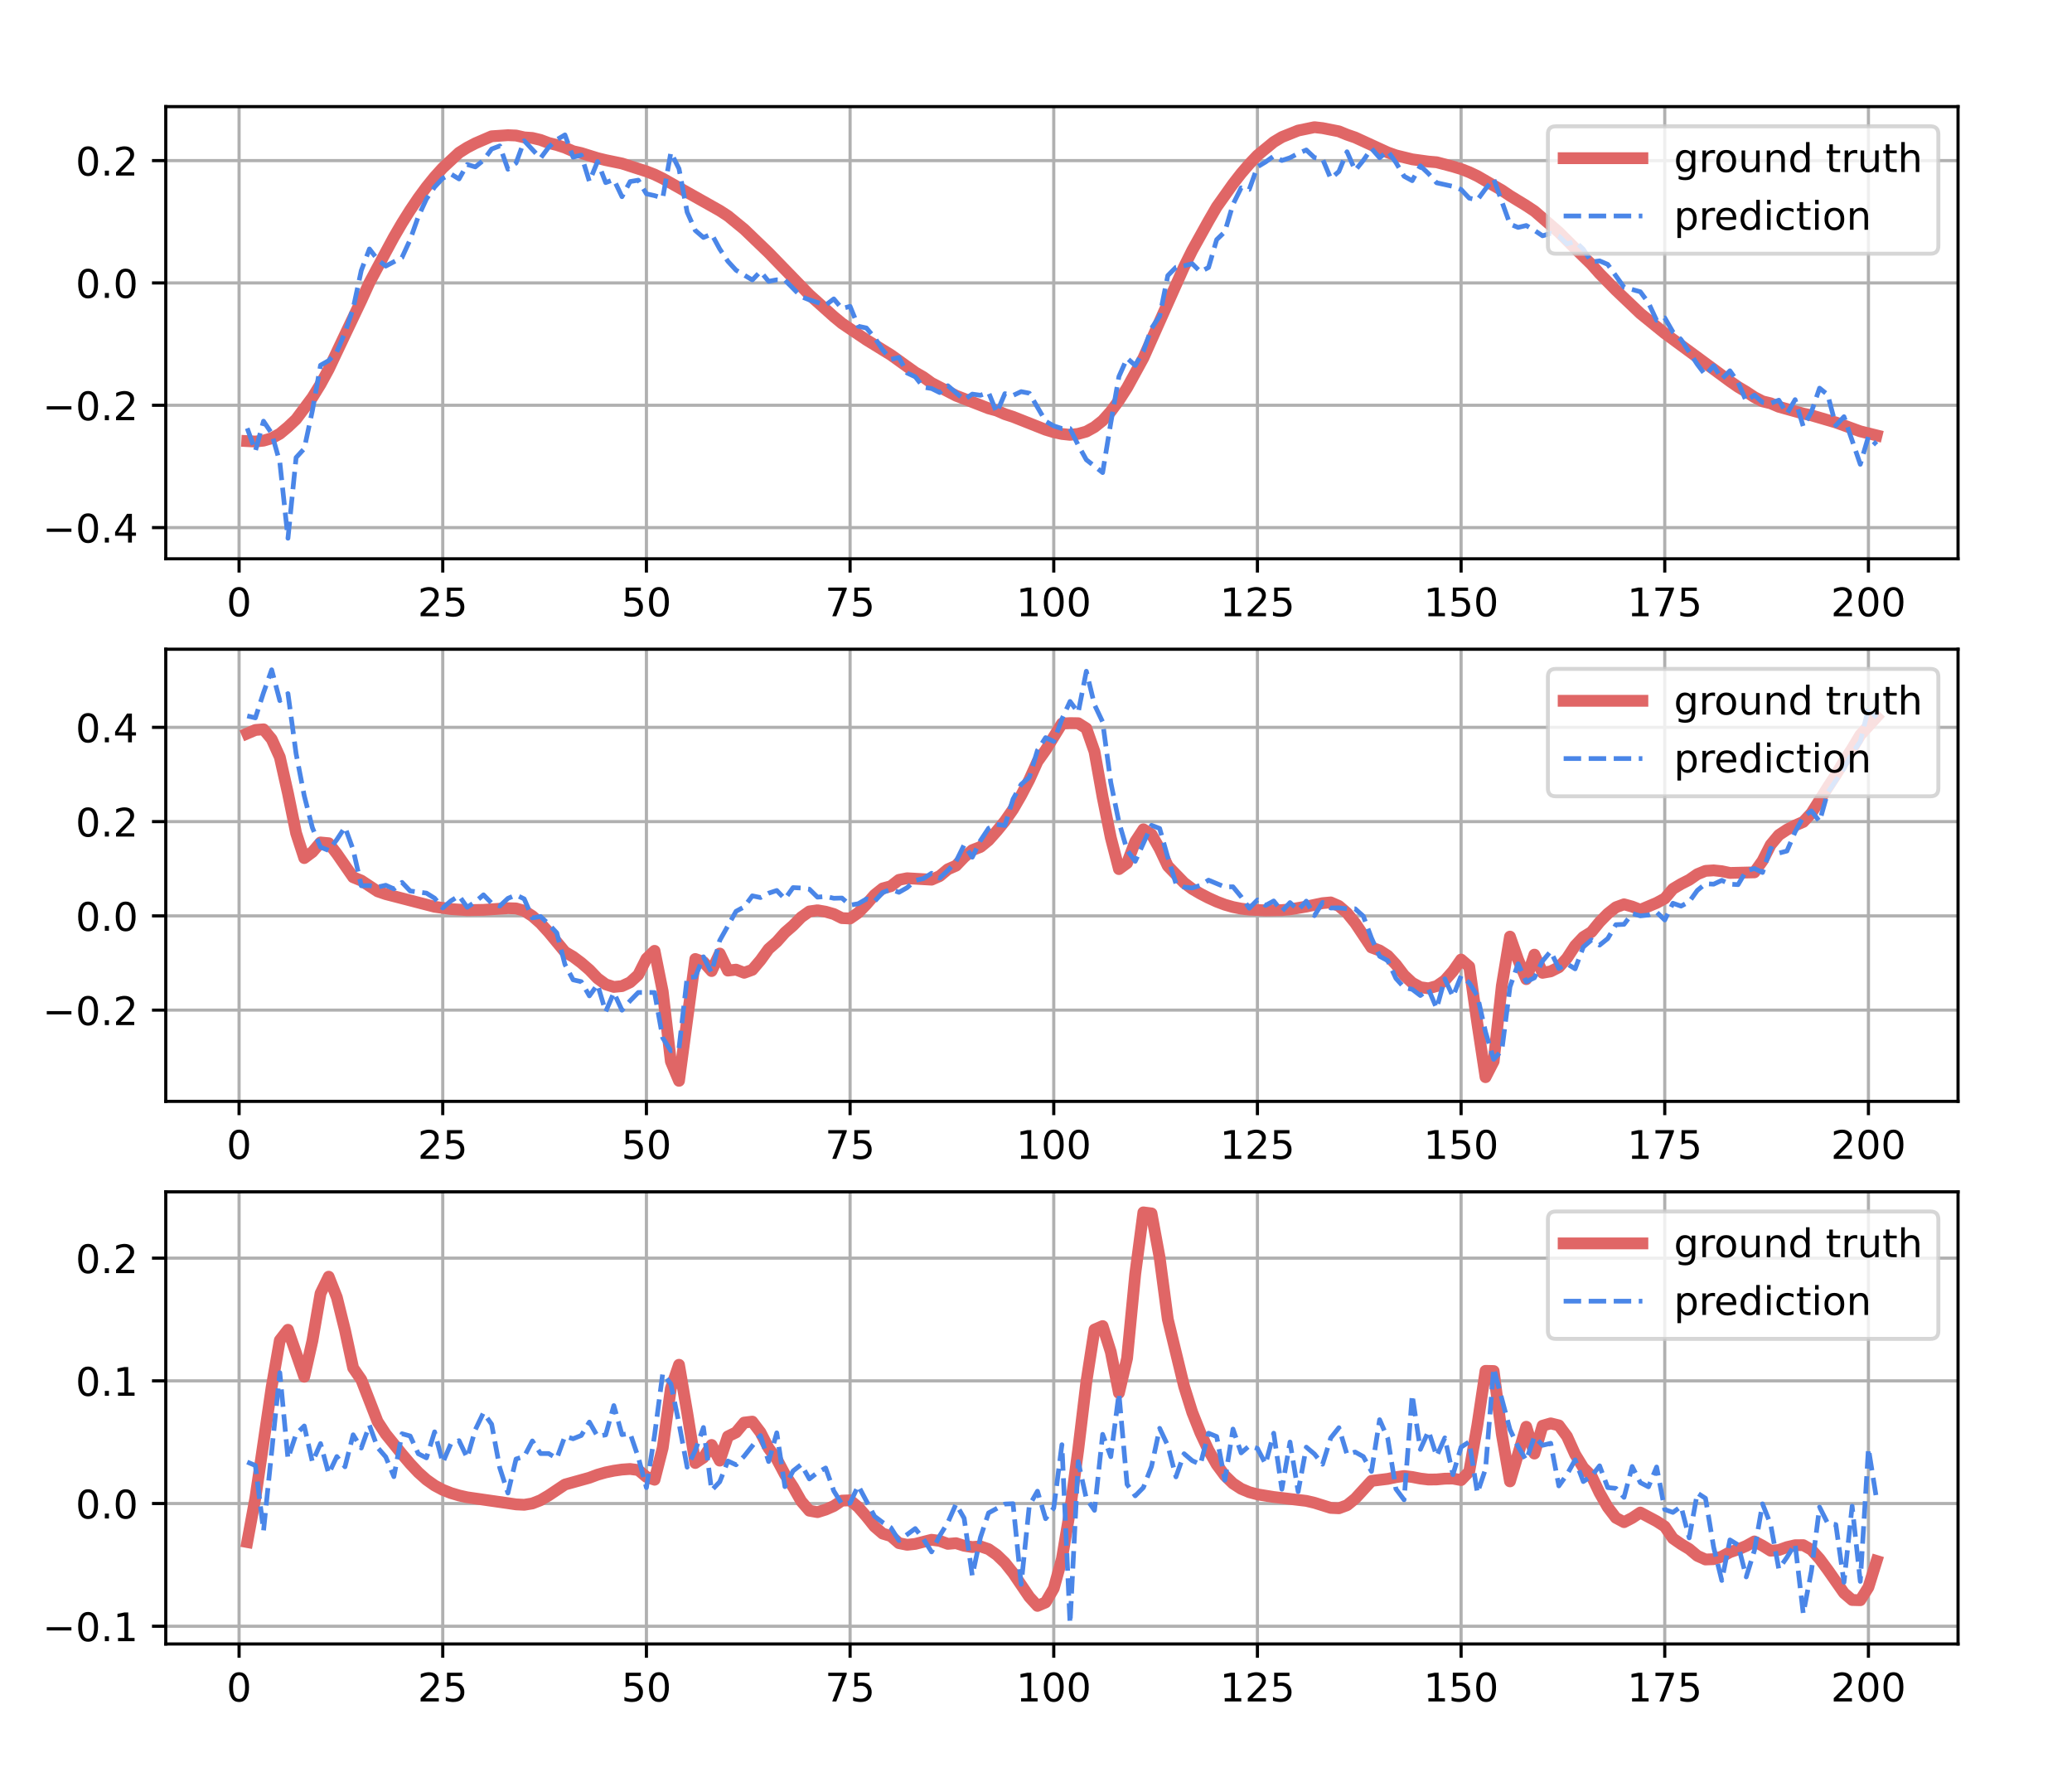 <?xml version="1.0" encoding="utf-8" standalone="no"?>
<!DOCTYPE svg PUBLIC "-//W3C//DTD SVG 1.1//EN"
  "http://www.w3.org/Graphics/SVG/1.1/DTD/svg11.dtd">
<!-- Created with matplotlib (https://matplotlib.org/) -->
<svg height="451.44pt" version="1.1" viewBox="0 0 526.32 451.44" width="526.32pt" xmlns="http://www.w3.org/2000/svg" xmlns:xlink="http://www.w3.org/1999/xlink">
 <defs>
  <style type="text/css">*{stroke-linecap:butt;stroke-linejoin:round;}</style>
 </defs>
 <g id="figure_1">
  <g id="patch_1">
   <path d="M 0 451.44 
L 526.32 451.44 
L 526.32 0 
L 0 0 
z
" style="fill:#ffffff;"/>
  </g>
  <g id="axes_1">
   <g id="patch_2">
    <path d="M 42.106 141.938 
L 497.372 141.938 
L 497.372 27.086 
L 42.106 27.086 
z
" style="fill:#ffffff;"/>
   </g>
   <g id="matplotlib.axis_1">
    <g id="xtick_1">
     <g id="line2d_1">
      <path clip-path="url(#pf52a304f5f)" d="M 60.73 141.938 
L 60.73 27.086 
" style="fill:none;stroke:#b0b0b0;stroke-linecap:square;stroke-width:0.8;"/>
     </g>
     <g id="line2d_2">
      <defs>
       <path d="M 0 0 
L 0 3.5 
" id="m2d3516f695" style="stroke:#000000;stroke-width:0.8;"/>
      </defs>
      <g>
       <use style="stroke:#000000;stroke-width:0.8;" x="60.73" xlink:href="#m2d3516f695" y="141.938"/>
      </g>
     </g>
     <g id="text_1">
      <!-- 0 -->
      <g transform="translate(57.549 156.536)scale(0.1 -0.1)">
       <defs>
        <path d="M 31.781 66.406 
Q 24.172 66.406 20.328 58.906 
Q 16.5 51.422 16.5 36.375 
Q 16.5 21.391 20.328 13.891 
Q 24.172 6.391 31.781 6.391 
Q 39.453 6.391 43.281 13.891 
Q 47.125 21.391 47.125 36.375 
Q 47.125 51.422 43.281 58.906 
Q 39.453 66.406 31.781 66.406 
z
M 31.781 74.219 
Q 44.047 74.219 50.516 64.516 
Q 56.984 54.828 56.984 36.375 
Q 56.984 17.969 50.516 8.266 
Q 44.047 -1.422 31.781 -1.422 
Q 19.531 -1.422 13.062 8.266 
Q 6.594 17.969 6.594 36.375 
Q 6.594 54.828 13.062 64.516 
Q 19.531 74.219 31.781 74.219 
z
" id="DejaVuSans-48"/>
       </defs>
       <use xlink:href="#DejaVuSans-48"/>
      </g>
     </g>
    </g>
    <g id="xtick_2">
     <g id="line2d_3">
      <path clip-path="url(#pf52a304f5f)" d="M 112.465 141.938 
L 112.465 27.086 
" style="fill:none;stroke:#b0b0b0;stroke-linecap:square;stroke-width:0.8;"/>
     </g>
     <g id="line2d_4">
      <g>
       <use style="stroke:#000000;stroke-width:0.8;" x="112.465" xlink:href="#m2d3516f695" y="141.938"/>
      </g>
     </g>
     <g id="text_2">
      <!-- 25 -->
      <g transform="translate(106.103 156.536)scale(0.1 -0.1)">
       <defs>
        <path d="M 19.188 8.297 
L 53.609 8.297 
L 53.609 0 
L 7.328 0 
L 7.328 8.297 
Q 12.938 14.109 22.625 23.891 
Q 32.328 33.688 34.812 36.531 
Q 39.547 41.844 41.422 45.531 
Q 43.312 49.219 43.312 52.781 
Q 43.312 58.594 39.234 62.25 
Q 35.156 65.922 28.609 65.922 
Q 23.969 65.922 18.812 64.312 
Q 13.672 62.703 7.812 59.422 
L 7.812 69.391 
Q 13.766 71.781 18.938 73 
Q 24.125 74.219 28.422 74.219 
Q 39.75 74.219 46.484 68.547 
Q 53.219 62.891 53.219 53.422 
Q 53.219 48.922 51.531 44.891 
Q 49.859 40.875 45.406 35.406 
Q 44.188 33.984 37.641 27.219 
Q 31.109 20.453 19.188 8.297 
z
" id="DejaVuSans-50"/>
        <path d="M 10.797 72.906 
L 49.516 72.906 
L 49.516 64.594 
L 19.828 64.594 
L 19.828 46.734 
Q 21.969 47.469 24.109 47.828 
Q 26.266 48.188 28.422 48.188 
Q 40.625 48.188 47.75 41.5 
Q 54.891 34.812 54.891 23.391 
Q 54.891 11.625 47.562 5.094 
Q 40.234 -1.422 26.906 -1.422 
Q 22.312 -1.422 17.547 -0.641 
Q 12.797 0.141 7.719 1.703 
L 7.719 11.625 
Q 12.109 9.234 16.797 8.062 
Q 21.484 6.891 26.703 6.891 
Q 35.156 6.891 40.078 11.328 
Q 45.016 15.766 45.016 23.391 
Q 45.016 31 40.078 35.438 
Q 35.156 39.891 26.703 39.891 
Q 22.75 39.891 18.812 39.016 
Q 14.891 38.141 10.797 36.281 
z
" id="DejaVuSans-53"/>
       </defs>
       <use xlink:href="#DejaVuSans-50"/>
       <use x="63.623" xlink:href="#DejaVuSans-53"/>
      </g>
     </g>
    </g>
    <g id="xtick_3">
     <g id="line2d_5">
      <path clip-path="url(#pf52a304f5f)" d="M 164.2 141.938 
L 164.2 27.086 
" style="fill:none;stroke:#b0b0b0;stroke-linecap:square;stroke-width:0.8;"/>
     </g>
     <g id="line2d_6">
      <g>
       <use style="stroke:#000000;stroke-width:0.8;" x="164.2" xlink:href="#m2d3516f695" y="141.938"/>
      </g>
     </g>
     <g id="text_3">
      <!-- 50 -->
      <g transform="translate(157.837 156.536)scale(0.1 -0.1)">
       <use xlink:href="#DejaVuSans-53"/>
       <use x="63.623" xlink:href="#DejaVuSans-48"/>
      </g>
     </g>
    </g>
    <g id="xtick_4">
     <g id="line2d_7">
      <path clip-path="url(#pf52a304f5f)" d="M 215.935 141.938 
L 215.935 27.086 
" style="fill:none;stroke:#b0b0b0;stroke-linecap:square;stroke-width:0.8;"/>
     </g>
     <g id="line2d_8">
      <g>
       <use style="stroke:#000000;stroke-width:0.8;" x="215.935" xlink:href="#m2d3516f695" y="141.938"/>
      </g>
     </g>
     <g id="text_4">
      <!-- 75 -->
      <g transform="translate(209.572 156.536)scale(0.1 -0.1)">
       <defs>
        <path d="M 8.203 72.906 
L 55.078 72.906 
L 55.078 68.703 
L 28.609 0 
L 18.312 0 
L 43.219 64.594 
L 8.203 64.594 
z
" id="DejaVuSans-55"/>
       </defs>
       <use xlink:href="#DejaVuSans-55"/>
       <use x="63.623" xlink:href="#DejaVuSans-53"/>
      </g>
     </g>
    </g>
    <g id="xtick_5">
     <g id="line2d_9">
      <path clip-path="url(#pf52a304f5f)" d="M 267.67 141.938 
L 267.67 27.086 
" style="fill:none;stroke:#b0b0b0;stroke-linecap:square;stroke-width:0.8;"/>
     </g>
     <g id="line2d_10">
      <g>
       <use style="stroke:#000000;stroke-width:0.8;" x="267.67" xlink:href="#m2d3516f695" y="141.938"/>
      </g>
     </g>
     <g id="text_5">
      <!-- 100 -->
      <g transform="translate(258.126 156.536)scale(0.1 -0.1)">
       <defs>
        <path d="M 12.406 8.297 
L 28.516 8.297 
L 28.516 63.922 
L 10.984 60.406 
L 10.984 69.391 
L 28.422 72.906 
L 38.281 72.906 
L 38.281 8.297 
L 54.391 8.297 
L 54.391 0 
L 12.406 0 
z
" id="DejaVuSans-49"/>
       </defs>
       <use xlink:href="#DejaVuSans-49"/>
       <use x="63.623" xlink:href="#DejaVuSans-48"/>
       <use x="127.246" xlink:href="#DejaVuSans-48"/>
      </g>
     </g>
    </g>
    <g id="xtick_6">
     <g id="line2d_11">
      <path clip-path="url(#pf52a304f5f)" d="M 319.404 141.938 
L 319.404 27.086 
" style="fill:none;stroke:#b0b0b0;stroke-linecap:square;stroke-width:0.8;"/>
     </g>
     <g id="line2d_12">
      <g>
       <use style="stroke:#000000;stroke-width:0.8;" x="319.404" xlink:href="#m2d3516f695" y="141.938"/>
      </g>
     </g>
     <g id="text_6">
      <!-- 125 -->
      <g transform="translate(309.861 156.536)scale(0.1 -0.1)">
       <use xlink:href="#DejaVuSans-49"/>
       <use x="63.623" xlink:href="#DejaVuSans-50"/>
       <use x="127.246" xlink:href="#DejaVuSans-53"/>
      </g>
     </g>
    </g>
    <g id="xtick_7">
     <g id="line2d_13">
      <path clip-path="url(#pf52a304f5f)" d="M 371.139 141.938 
L 371.139 27.086 
" style="fill:none;stroke:#b0b0b0;stroke-linecap:square;stroke-width:0.8;"/>
     </g>
     <g id="line2d_14">
      <g>
       <use style="stroke:#000000;stroke-width:0.8;" x="371.139" xlink:href="#m2d3516f695" y="141.938"/>
      </g>
     </g>
     <g id="text_7">
      <!-- 150 -->
      <g transform="translate(361.596 156.536)scale(0.1 -0.1)">
       <use xlink:href="#DejaVuSans-49"/>
       <use x="63.623" xlink:href="#DejaVuSans-53"/>
       <use x="127.246" xlink:href="#DejaVuSans-48"/>
      </g>
     </g>
    </g>
    <g id="xtick_8">
     <g id="line2d_15">
      <path clip-path="url(#pf52a304f5f)" d="M 422.874 141.938 
L 422.874 27.086 
" style="fill:none;stroke:#b0b0b0;stroke-linecap:square;stroke-width:0.8;"/>
     </g>
     <g id="line2d_16">
      <g>
       <use style="stroke:#000000;stroke-width:0.8;" x="422.874" xlink:href="#m2d3516f695" y="141.938"/>
      </g>
     </g>
     <g id="text_8">
      <!-- 175 -->
      <g transform="translate(413.33 156.536)scale(0.1 -0.1)">
       <use xlink:href="#DejaVuSans-49"/>
       <use x="63.623" xlink:href="#DejaVuSans-55"/>
       <use x="127.246" xlink:href="#DejaVuSans-53"/>
      </g>
     </g>
    </g>
    <g id="xtick_9">
     <g id="line2d_17">
      <path clip-path="url(#pf52a304f5f)" d="M 474.609 141.938 
L 474.609 27.086 
" style="fill:none;stroke:#b0b0b0;stroke-linecap:square;stroke-width:0.8;"/>
     </g>
     <g id="line2d_18">
      <g>
       <use style="stroke:#000000;stroke-width:0.8;" x="474.609" xlink:href="#m2d3516f695" y="141.938"/>
      </g>
     </g>
     <g id="text_9">
      <!-- 200 -->
      <g transform="translate(465.065 156.536)scale(0.1 -0.1)">
       <use xlink:href="#DejaVuSans-50"/>
       <use x="63.623" xlink:href="#DejaVuSans-48"/>
       <use x="127.246" xlink:href="#DejaVuSans-48"/>
      </g>
     </g>
    </g>
   </g>
   <g id="matplotlib.axis_2">
    <g id="ytick_1">
     <g id="line2d_19">
      <path clip-path="url(#pf52a304f5f)" d="M 42.106 134.011 
L 497.372 134.011 
" style="fill:none;stroke:#b0b0b0;stroke-linecap:square;stroke-width:0.8;"/>
     </g>
     <g id="line2d_20">
      <defs>
       <path d="M 0 0 
L -3.5 0 
" id="m1a8f1c00c8" style="stroke:#000000;stroke-width:0.8;"/>
      </defs>
      <g>
       <use style="stroke:#000000;stroke-width:0.8;" x="42.106" xlink:href="#m1a8f1c00c8" y="134.011"/>
      </g>
     </g>
     <g id="text_10">
      <!-- −0.4 -->
      <g transform="translate(10.823 137.81)scale(0.1 -0.1)">
       <defs>
        <path d="M 10.594 35.5 
L 73.188 35.5 
L 73.188 27.203 
L 10.594 27.203 
z
" id="DejaVuSans-8722"/>
        <path d="M 10.688 12.406 
L 21 12.406 
L 21 0 
L 10.688 0 
z
" id="DejaVuSans-46"/>
        <path d="M 37.797 64.312 
L 12.891 25.391 
L 37.797 25.391 
z
M 35.203 72.906 
L 47.609 72.906 
L 47.609 25.391 
L 58.016 25.391 
L 58.016 17.188 
L 47.609 17.188 
L 47.609 0 
L 37.797 0 
L 37.797 17.188 
L 4.891 17.188 
L 4.891 26.703 
z
" id="DejaVuSans-52"/>
       </defs>
       <use xlink:href="#DejaVuSans-8722"/>
       <use x="83.789" xlink:href="#DejaVuSans-48"/>
       <use x="147.412" xlink:href="#DejaVuSans-46"/>
       <use x="179.199" xlink:href="#DejaVuSans-52"/>
      </g>
     </g>
    </g>
    <g id="ytick_2">
     <g id="line2d_21">
      <path clip-path="url(#pf52a304f5f)" d="M 42.106 102.937 
L 497.372 102.937 
" style="fill:none;stroke:#b0b0b0;stroke-linecap:square;stroke-width:0.8;"/>
     </g>
     <g id="line2d_22">
      <g>
       <use style="stroke:#000000;stroke-width:0.8;" x="42.106" xlink:href="#m1a8f1c00c8" y="102.937"/>
      </g>
     </g>
     <g id="text_11">
      <!-- −0.2 -->
      <g transform="translate(10.823 106.737)scale(0.1 -0.1)">
       <use xlink:href="#DejaVuSans-8722"/>
       <use x="83.789" xlink:href="#DejaVuSans-48"/>
       <use x="147.412" xlink:href="#DejaVuSans-46"/>
       <use x="179.199" xlink:href="#DejaVuSans-50"/>
      </g>
     </g>
    </g>
    <g id="ytick_3">
     <g id="line2d_23">
      <path clip-path="url(#pf52a304f5f)" d="M 42.106 71.864 
L 497.372 71.864 
" style="fill:none;stroke:#b0b0b0;stroke-linecap:square;stroke-width:0.8;"/>
     </g>
     <g id="line2d_24">
      <g>
       <use style="stroke:#000000;stroke-width:0.8;" x="42.106" xlink:href="#m1a8f1c00c8" y="71.864"/>
      </g>
     </g>
     <g id="text_12">
      <!-- 0.0 -->
      <g transform="translate(19.202 75.663)scale(0.1 -0.1)">
       <use xlink:href="#DejaVuSans-48"/>
       <use x="63.623" xlink:href="#DejaVuSans-46"/>
       <use x="95.41" xlink:href="#DejaVuSans-48"/>
      </g>
     </g>
    </g>
    <g id="ytick_4">
     <g id="line2d_25">
      <path clip-path="url(#pf52a304f5f)" d="M 42.106 40.791 
L 497.372 40.791 
" style="fill:none;stroke:#b0b0b0;stroke-linecap:square;stroke-width:0.8;"/>
     </g>
     <g id="line2d_26">
      <g>
       <use style="stroke:#000000;stroke-width:0.8;" x="42.106" xlink:href="#m1a8f1c00c8" y="40.791"/>
      </g>
     </g>
     <g id="text_13">
      <!-- 0.2 -->
      <g transform="translate(19.202 44.59)scale(0.1 -0.1)">
       <use xlink:href="#DejaVuSans-48"/>
       <use x="63.623" xlink:href="#DejaVuSans-46"/>
       <use x="95.41" xlink:href="#DejaVuSans-50"/>
      </g>
     </g>
    </g>
   </g>
   <g id="line2d_27">
    <path clip-path="url(#pf52a304f5f)" d="M 62.8 112.044 
L 64.869 112.153 
L 66.938 111.928 
L 69.008 111.316 
L 71.077 110.18 
L 73.147 108.454 
L 75.216 106.497 
L 79.355 100.952 
L 81.424 97.597 
L 83.493 93.791 
L 87.632 85.034 
L 91.771 76.336 
L 93.84 71.791 
L 97.979 64.058 
L 100.049 60.22 
L 102.118 56.672 
L 104.187 53.379 
L 106.257 50.311 
L 108.326 47.495 
L 110.396 44.94 
L 112.465 42.649 
L 116.604 38.795 
L 118.673 37.486 
L 120.743 36.407 
L 124.881 34.617 
L 129.02 34.34 
L 131.09 34.424 
L 133.159 34.894 
L 135.228 35.044 
L 137.298 35.539 
L 139.367 36.314 
L 141.437 36.833 
L 143.506 37.504 
L 145.575 38.41 
L 147.645 38.88 
L 151.784 40.17 
L 153.853 40.673 
L 157.992 41.53 
L 164.2 43.532 
L 166.269 44.332 
L 168.339 45.345 
L 182.824 53.497 
L 184.894 54.838 
L 189.033 58.229 
L 195.241 64.195 
L 205.588 74.864 
L 211.796 80.423 
L 213.865 82.13 
L 220.074 86.321 
L 226.282 90.141 
L 232.49 94.596 
L 234.559 95.792 
L 236.629 97.283 
L 242.837 100.499 
L 251.114 103.729 
L 253.184 104.294 
L 255.253 105.205 
L 257.323 105.872 
L 265.6 109.152 
L 267.67 109.778 
L 269.739 110.228 
L 271.808 110.454 
L 273.878 110.199 
L 275.947 109.622 
L 278.017 108.472 
L 280.086 106.831 
L 282.155 104.521 
L 284.225 101.731 
L 286.294 98.507 
L 290.433 90.945 
L 298.711 72.379 
L 300.78 67.752 
L 302.849 63.589 
L 306.988 56.137 
L 309.057 52.559 
L 313.196 46.731 
L 315.266 44.06 
L 317.335 41.657 
L 319.404 39.479 
L 323.543 36.069 
L 325.613 34.823 
L 329.751 33.162 
L 333.89 32.307 
L 335.96 32.545 
L 340.098 33.361 
L 342.168 34.21 
L 344.237 34.925 
L 352.515 38.728 
L 354.584 39.459 
L 358.723 40.47 
L 362.862 41.044 
L 364.931 41.217 
L 369.07 42.302 
L 371.139 42.931 
L 373.209 43.734 
L 375.278 44.718 
L 381.486 48.319 
L 383.556 49.716 
L 387.694 52.245 
L 389.764 53.617 
L 395.972 58.98 
L 400.111 63.116 
L 404.25 67.157 
L 406.319 69.491 
L 410.458 73.703 
L 416.666 79.619 
L 420.805 82.98 
L 422.874 84.661 
L 439.429 96.84 
L 441.499 98.28 
L 443.568 99.506 
L 445.638 100.881 
L 447.707 101.942 
L 449.776 102.446 
L 451.846 103.323 
L 458.054 105.062 
L 460.123 105.497 
L 466.331 107.31 
L 472.54 109.563 
L 476.678 110.592 
L 476.678 110.592 
" style="fill:none;stroke:#e06666;stroke-linecap:square;stroke-width:3;"/>
   </g>
   <g id="line2d_28">
    <path clip-path="url(#pf52a304f5f)" d="M 62.8 108.792 
L 64.869 114.545 
L 66.938 106.981 
L 69.008 110.073 
L 71.077 117.406 
L 73.147 136.718 
L 75.216 116.217 
L 77.285 113.959 
L 79.355 104.272 
L 81.424 92.774 
L 83.493 91.599 
L 85.563 89.375 
L 87.632 84.426 
L 89.702 78.379 
L 91.771 68.703 
L 93.84 63.242 
L 95.91 65.925 
L 97.979 67.593 
L 102.118 65.4 
L 104.187 60.875 
L 106.257 55.006 
L 108.326 50.535 
L 110.396 47.508 
L 112.465 45.287 
L 114.534 44.199 
L 116.604 45.453 
L 118.673 41.779 
L 120.743 42.394 
L 122.812 40.702 
L 124.881 37.856 
L 126.951 37.064 
L 129.02 42.99 
L 131.09 41.408 
L 133.159 35.762 
L 137.298 40.183 
L 139.367 37.406 
L 141.437 35.476 
L 143.506 34.262 
L 145.575 39.929 
L 147.645 39.403 
L 149.714 46.092 
L 151.784 41.032 
L 153.853 46.385 
L 155.922 45.613 
L 157.992 49.963 
L 160.061 46.119 
L 162.13 45.767 
L 164.2 49.234 
L 166.269 49.69 
L 168.339 50.328 
L 170.408 38.712 
L 172.477 42.857 
L 174.547 53.885 
L 176.616 58.538 
L 178.686 60.322 
L 180.755 59.442 
L 182.824 63.246 
L 184.894 66.369 
L 186.963 68.626 
L 191.102 71.113 
L 193.171 68.957 
L 195.241 71.456 
L 197.31 71.077 
L 199.38 71.144 
L 203.518 75.34 
L 205.588 76.157 
L 209.727 77.505 
L 211.796 75.924 
L 213.865 78.381 
L 215.935 77.82 
L 218.004 82.868 
L 220.074 83.312 
L 222.143 85.751 
L 224.212 88.86 
L 226.282 91.294 
L 228.351 90.8 
L 230.421 94.739 
L 232.49 95.704 
L 234.559 98.348 
L 236.629 98.687 
L 238.698 99.711 
L 240.767 97.981 
L 244.906 101.519 
L 246.976 100.11 
L 249.045 100.396 
L 251.114 99.698 
L 253.184 104.834 
L 255.253 99.992 
L 257.323 100.444 
L 259.392 99.479 
L 261.461 99.874 
L 265.6 106.995 
L 267.67 108.186 
L 269.739 108.849 
L 271.808 108.863 
L 273.878 113.074 
L 275.947 116.784 
L 280.086 120.04 
L 282.155 107.415 
L 284.225 95.64 
L 286.294 90.985 
L 288.364 92.823 
L 290.433 89.212 
L 292.502 83.384 
L 294.572 80.321 
L 296.641 69.997 
L 298.711 67.892 
L 300.78 67.515 
L 302.849 66.993 
L 304.919 69.035 
L 306.988 67.943 
L 309.057 60.869 
L 311.127 58.868 
L 313.196 51.91 
L 315.266 47.71 
L 317.335 48.099 
L 319.404 42.385 
L 321.474 41.145 
L 323.543 39.656 
L 325.613 40.768 
L 327.682 40.071 
L 329.751 38.972 
L 331.821 38.095 
L 333.89 40.035 
L 335.96 40.396 
L 338.029 45.362 
L 340.098 43.556 
L 342.168 38.55 
L 344.237 43.291 
L 346.307 40.74 
L 348.376 37.723 
L 350.445 40.069 
L 352.515 38.365 
L 354.584 41.279 
L 356.654 44.771 
L 358.723 45.896 
L 360.792 42.131 
L 362.862 44.095 
L 364.931 46.432 
L 369.07 47.344 
L 371.139 48.139 
L 373.209 50.33 
L 375.278 50.78 
L 377.348 47.977 
L 379.417 45.461 
L 383.556 56.925 
L 385.625 57.767 
L 387.694 57.285 
L 389.764 58.512 
L 391.833 59.897 
L 393.903 59.281 
L 395.972 59.961 
L 398.041 61.96 
L 400.111 61.299 
L 402.18 63.302 
L 404.25 66.539 
L 406.319 66.263 
L 408.388 67.153 
L 412.527 72.971 
L 416.666 74.107 
L 418.735 76.918 
L 420.805 81.369 
L 422.874 80.743 
L 424.944 84.325 
L 427.013 86.249 
L 431.152 92.553 
L 433.221 95.289 
L 435.291 92.886 
L 437.36 96.287 
L 439.429 94.187 
L 441.499 97.118 
L 443.568 101.895 
L 445.638 100.362 
L 447.707 102.21 
L 449.776 102.457 
L 451.846 101.646 
L 453.915 105.084 
L 455.985 101.514 
L 458.054 108.321 
L 460.123 104.64 
L 462.193 98.599 
L 464.262 100.265 
L 466.331 108.091 
L 468.401 105.846 
L 472.54 117.934 
L 474.609 110.889 
L 476.678 112.966 
L 476.678 112.966 
" style="fill:none;stroke:#4a86e8;stroke-dasharray:4.44,1.92;stroke-dashoffset:0;stroke-width:1.2;"/>
   </g>
   <g id="patch_3">
    <path d="M 42.106 141.938 
L 42.106 27.086 
" style="fill:none;stroke:#000000;stroke-linecap:square;stroke-linejoin:miter;stroke-width:0.8;"/>
   </g>
   <g id="patch_4">
    <path d="M 497.372 141.938 
L 497.372 27.086 
" style="fill:none;stroke:#000000;stroke-linecap:square;stroke-linejoin:miter;stroke-width:0.8;"/>
   </g>
   <g id="patch_5">
    <path d="M 42.106 141.938 
L 497.372 141.938 
" style="fill:none;stroke:#000000;stroke-linecap:square;stroke-linejoin:miter;stroke-width:0.8;"/>
   </g>
   <g id="patch_6">
    <path d="M 42.106 27.086 
L 497.372 27.086 
" style="fill:none;stroke:#000000;stroke-linecap:square;stroke-linejoin:miter;stroke-width:0.8;"/>
   </g>
   <g id="legend_1">
    <g id="patch_7">
     <path d="M 395.191 64.443 
L 490.372 64.443 
Q 492.372 64.443 492.372 62.443 
L 492.372 34.086 
Q 492.372 32.086 490.372 32.086 
L 395.191 32.086 
Q 393.191 32.086 393.191 34.086 
L 393.191 62.443 
Q 393.191 64.443 395.191 64.443 
z
" style="fill:#ffffff;opacity:0.8;stroke:#cccccc;stroke-linejoin:miter;"/>
    </g>
    <g id="line2d_29">
     <path d="M 397.191 40.185 
L 417.191 40.185 
" style="fill:none;stroke:#e06666;stroke-linecap:square;stroke-width:3;"/>
    </g>
    <g id="line2d_30"/>
    <g id="text_14">
     <!-- ground truth -->
     <g transform="translate(425.191 43.685)scale(0.1 -0.1)">
      <defs>
       <path d="M 45.406 27.984 
Q 45.406 37.75 41.375 43.109 
Q 37.359 48.484 30.078 48.484 
Q 22.859 48.484 18.828 43.109 
Q 14.797 37.75 14.797 27.984 
Q 14.797 18.266 18.828 12.891 
Q 22.859 7.516 30.078 7.516 
Q 37.359 7.516 41.375 12.891 
Q 45.406 18.266 45.406 27.984 
z
M 54.391 6.781 
Q 54.391 -7.172 48.188 -13.984 
Q 42 -20.797 29.203 -20.797 
Q 24.469 -20.797 20.266 -20.094 
Q 16.062 -19.391 12.109 -17.922 
L 12.109 -9.188 
Q 16.062 -11.328 19.922 -12.344 
Q 23.781 -13.375 27.781 -13.375 
Q 36.625 -13.375 41.016 -8.766 
Q 45.406 -4.156 45.406 5.172 
L 45.406 9.625 
Q 42.625 4.781 38.281 2.391 
Q 33.938 0 27.875 0 
Q 17.828 0 11.672 7.656 
Q 5.516 15.328 5.516 27.984 
Q 5.516 40.672 11.672 48.328 
Q 17.828 56 27.875 56 
Q 33.938 56 38.281 53.609 
Q 42.625 51.219 45.406 46.391 
L 45.406 54.688 
L 54.391 54.688 
z
" id="DejaVuSans-103"/>
       <path d="M 41.109 46.297 
Q 39.594 47.172 37.812 47.578 
Q 36.031 48 33.891 48 
Q 26.266 48 22.188 43.047 
Q 18.109 38.094 18.109 28.812 
L 18.109 0 
L 9.078 0 
L 9.078 54.688 
L 18.109 54.688 
L 18.109 46.188 
Q 20.953 51.172 25.484 53.578 
Q 30.031 56 36.531 56 
Q 37.453 56 38.578 55.875 
Q 39.703 55.766 41.062 55.516 
z
" id="DejaVuSans-114"/>
       <path d="M 30.609 48.391 
Q 23.391 48.391 19.188 42.75 
Q 14.984 37.109 14.984 27.297 
Q 14.984 17.484 19.156 11.844 
Q 23.344 6.203 30.609 6.203 
Q 37.797 6.203 41.984 11.859 
Q 46.188 17.531 46.188 27.297 
Q 46.188 37.016 41.984 42.703 
Q 37.797 48.391 30.609 48.391 
z
M 30.609 56 
Q 42.328 56 49.016 48.375 
Q 55.719 40.766 55.719 27.297 
Q 55.719 13.875 49.016 6.219 
Q 42.328 -1.422 30.609 -1.422 
Q 18.844 -1.422 12.172 6.219 
Q 5.516 13.875 5.516 27.297 
Q 5.516 40.766 12.172 48.375 
Q 18.844 56 30.609 56 
z
" id="DejaVuSans-111"/>
       <path d="M 8.5 21.578 
L 8.5 54.688 
L 17.484 54.688 
L 17.484 21.922 
Q 17.484 14.156 20.5 10.266 
Q 23.531 6.391 29.594 6.391 
Q 36.859 6.391 41.078 11.031 
Q 45.312 15.672 45.312 23.688 
L 45.312 54.688 
L 54.297 54.688 
L 54.297 0 
L 45.312 0 
L 45.312 8.406 
Q 42.047 3.422 37.719 1 
Q 33.406 -1.422 27.688 -1.422 
Q 18.266 -1.422 13.375 4.438 
Q 8.5 10.297 8.5 21.578 
z
M 31.109 56 
z
" id="DejaVuSans-117"/>
       <path d="M 54.891 33.016 
L 54.891 0 
L 45.906 0 
L 45.906 32.719 
Q 45.906 40.484 42.875 44.328 
Q 39.844 48.188 33.797 48.188 
Q 26.516 48.188 22.312 43.547 
Q 18.109 38.922 18.109 30.906 
L 18.109 0 
L 9.078 0 
L 9.078 54.688 
L 18.109 54.688 
L 18.109 46.188 
Q 21.344 51.125 25.703 53.562 
Q 30.078 56 35.797 56 
Q 45.219 56 50.047 50.172 
Q 54.891 44.344 54.891 33.016 
z
" id="DejaVuSans-110"/>
       <path d="M 45.406 46.391 
L 45.406 75.984 
L 54.391 75.984 
L 54.391 0 
L 45.406 0 
L 45.406 8.203 
Q 42.578 3.328 38.25 0.953 
Q 33.938 -1.422 27.875 -1.422 
Q 17.969 -1.422 11.734 6.484 
Q 5.516 14.406 5.516 27.297 
Q 5.516 40.188 11.734 48.094 
Q 17.969 56 27.875 56 
Q 33.938 56 38.25 53.625 
Q 42.578 51.266 45.406 46.391 
z
M 14.797 27.297 
Q 14.797 17.391 18.875 11.75 
Q 22.953 6.109 30.078 6.109 
Q 37.203 6.109 41.297 11.75 
Q 45.406 17.391 45.406 27.297 
Q 45.406 37.203 41.297 42.844 
Q 37.203 48.484 30.078 48.484 
Q 22.953 48.484 18.875 42.844 
Q 14.797 37.203 14.797 27.297 
z
" id="DejaVuSans-100"/>
       <path id="DejaVuSans-32"/>
       <path d="M 18.312 70.219 
L 18.312 54.688 
L 36.812 54.688 
L 36.812 47.703 
L 18.312 47.703 
L 18.312 18.016 
Q 18.312 11.328 20.141 9.422 
Q 21.969 7.516 27.594 7.516 
L 36.812 7.516 
L 36.812 0 
L 27.594 0 
Q 17.188 0 13.234 3.875 
Q 9.281 7.766 9.281 18.016 
L 9.281 47.703 
L 2.688 47.703 
L 2.688 54.688 
L 9.281 54.688 
L 9.281 70.219 
z
" id="DejaVuSans-116"/>
       <path d="M 54.891 33.016 
L 54.891 0 
L 45.906 0 
L 45.906 32.719 
Q 45.906 40.484 42.875 44.328 
Q 39.844 48.188 33.797 48.188 
Q 26.516 48.188 22.312 43.547 
Q 18.109 38.922 18.109 30.906 
L 18.109 0 
L 9.078 0 
L 9.078 75.984 
L 18.109 75.984 
L 18.109 46.188 
Q 21.344 51.125 25.703 53.562 
Q 30.078 56 35.797 56 
Q 45.219 56 50.047 50.172 
Q 54.891 44.344 54.891 33.016 
z
" id="DejaVuSans-104"/>
      </defs>
      <use xlink:href="#DejaVuSans-103"/>
      <use x="63.477" xlink:href="#DejaVuSans-114"/>
      <use x="102.34" xlink:href="#DejaVuSans-111"/>
      <use x="163.521" xlink:href="#DejaVuSans-117"/>
      <use x="226.9" xlink:href="#DejaVuSans-110"/>
      <use x="290.279" xlink:href="#DejaVuSans-100"/>
      <use x="353.756" xlink:href="#DejaVuSans-32"/>
      <use x="385.543" xlink:href="#DejaVuSans-116"/>
      <use x="424.752" xlink:href="#DejaVuSans-114"/>
      <use x="465.865" xlink:href="#DejaVuSans-117"/>
      <use x="529.244" xlink:href="#DejaVuSans-116"/>
      <use x="568.453" xlink:href="#DejaVuSans-104"/>
     </g>
    </g>
    <g id="line2d_31">
     <path d="M 397.191 54.863 
L 417.191 54.863 
" style="fill:none;stroke:#4a86e8;stroke-dasharray:4.44,1.92;stroke-dashoffset:0;stroke-width:1.2;"/>
    </g>
    <g id="line2d_32"/>
    <g id="text_15">
     <!-- prediction -->
     <g transform="translate(425.191 58.363)scale(0.1 -0.1)">
      <defs>
       <path d="M 18.109 8.203 
L 18.109 -20.797 
L 9.078 -20.797 
L 9.078 54.688 
L 18.109 54.688 
L 18.109 46.391 
Q 20.953 51.266 25.266 53.625 
Q 29.594 56 35.594 56 
Q 45.562 56 51.781 48.094 
Q 58.016 40.188 58.016 27.297 
Q 58.016 14.406 51.781 6.484 
Q 45.562 -1.422 35.594 -1.422 
Q 29.594 -1.422 25.266 0.953 
Q 20.953 3.328 18.109 8.203 
z
M 48.688 27.297 
Q 48.688 37.203 44.609 42.844 
Q 40.531 48.484 33.406 48.484 
Q 26.266 48.484 22.188 42.844 
Q 18.109 37.203 18.109 27.297 
Q 18.109 17.391 22.188 11.75 
Q 26.266 6.109 33.406 6.109 
Q 40.531 6.109 44.609 11.75 
Q 48.688 17.391 48.688 27.297 
z
" id="DejaVuSans-112"/>
       <path d="M 56.203 29.594 
L 56.203 25.203 
L 14.891 25.203 
Q 15.484 15.922 20.484 11.062 
Q 25.484 6.203 34.422 6.203 
Q 39.594 6.203 44.453 7.469 
Q 49.312 8.734 54.109 11.281 
L 54.109 2.781 
Q 49.266 0.734 44.188 -0.344 
Q 39.109 -1.422 33.891 -1.422 
Q 20.797 -1.422 13.156 6.188 
Q 5.516 13.812 5.516 26.812 
Q 5.516 40.234 12.766 48.109 
Q 20.016 56 32.328 56 
Q 43.359 56 49.781 48.891 
Q 56.203 41.797 56.203 29.594 
z
M 47.219 32.234 
Q 47.125 39.594 43.094 43.984 
Q 39.062 48.391 32.422 48.391 
Q 24.906 48.391 20.391 44.141 
Q 15.875 39.891 15.188 32.172 
z
" id="DejaVuSans-101"/>
       <path d="M 9.422 54.688 
L 18.406 54.688 
L 18.406 0 
L 9.422 0 
z
M 9.422 75.984 
L 18.406 75.984 
L 18.406 64.594 
L 9.422 64.594 
z
" id="DejaVuSans-105"/>
       <path d="M 48.781 52.594 
L 48.781 44.188 
Q 44.969 46.297 41.141 47.344 
Q 37.312 48.391 33.406 48.391 
Q 24.656 48.391 19.812 42.844 
Q 14.984 37.312 14.984 27.297 
Q 14.984 17.281 19.812 11.734 
Q 24.656 6.203 33.406 6.203 
Q 37.312 6.203 41.141 7.25 
Q 44.969 8.297 48.781 10.406 
L 48.781 2.094 
Q 45.016 0.344 40.984 -0.531 
Q 36.969 -1.422 32.422 -1.422 
Q 20.062 -1.422 12.781 6.344 
Q 5.516 14.109 5.516 27.297 
Q 5.516 40.672 12.859 48.328 
Q 20.219 56 33.016 56 
Q 37.156 56 41.109 55.141 
Q 45.062 54.297 48.781 52.594 
z
" id="DejaVuSans-99"/>
      </defs>
      <use xlink:href="#DejaVuSans-112"/>
      <use x="63.477" xlink:href="#DejaVuSans-114"/>
      <use x="102.34" xlink:href="#DejaVuSans-101"/>
      <use x="163.863" xlink:href="#DejaVuSans-100"/>
      <use x="227.34" xlink:href="#DejaVuSans-105"/>
      <use x="255.123" xlink:href="#DejaVuSans-99"/>
      <use x="310.104" xlink:href="#DejaVuSans-116"/>
      <use x="349.312" xlink:href="#DejaVuSans-105"/>
      <use x="377.096" xlink:href="#DejaVuSans-111"/>
      <use x="438.277" xlink:href="#DejaVuSans-110"/>
     </g>
    </g>
   </g>
  </g>
  <g id="axes_2">
   <g id="patch_8">
    <path d="M 42.106 279.76 
L 497.372 279.76 
L 497.372 164.908 
L 42.106 164.908 
z
" style="fill:#ffffff;"/>
   </g>
   <g id="matplotlib.axis_3">
    <g id="xtick_10">
     <g id="line2d_33">
      <path clip-path="url(#p71bfedf5ce)" d="M 60.73 279.76 
L 60.73 164.908 
" style="fill:none;stroke:#b0b0b0;stroke-linecap:square;stroke-width:0.8;"/>
     </g>
     <g id="line2d_34">
      <g>
       <use style="stroke:#000000;stroke-width:0.8;" x="60.73" xlink:href="#m2d3516f695" y="279.76"/>
      </g>
     </g>
     <g id="text_16">
      <!-- 0 -->
      <g transform="translate(57.549 294.358)scale(0.1 -0.1)">
       <use xlink:href="#DejaVuSans-48"/>
      </g>
     </g>
    </g>
    <g id="xtick_11">
     <g id="line2d_35">
      <path clip-path="url(#p71bfedf5ce)" d="M 112.465 279.76 
L 112.465 164.908 
" style="fill:none;stroke:#b0b0b0;stroke-linecap:square;stroke-width:0.8;"/>
     </g>
     <g id="line2d_36">
      <g>
       <use style="stroke:#000000;stroke-width:0.8;" x="112.465" xlink:href="#m2d3516f695" y="279.76"/>
      </g>
     </g>
     <g id="text_17">
      <!-- 25 -->
      <g transform="translate(106.103 294.358)scale(0.1 -0.1)">
       <use xlink:href="#DejaVuSans-50"/>
       <use x="63.623" xlink:href="#DejaVuSans-53"/>
      </g>
     </g>
    </g>
    <g id="xtick_12">
     <g id="line2d_37">
      <path clip-path="url(#p71bfedf5ce)" d="M 164.2 279.76 
L 164.2 164.908 
" style="fill:none;stroke:#b0b0b0;stroke-linecap:square;stroke-width:0.8;"/>
     </g>
     <g id="line2d_38">
      <g>
       <use style="stroke:#000000;stroke-width:0.8;" x="164.2" xlink:href="#m2d3516f695" y="279.76"/>
      </g>
     </g>
     <g id="text_18">
      <!-- 50 -->
      <g transform="translate(157.837 294.358)scale(0.1 -0.1)">
       <use xlink:href="#DejaVuSans-53"/>
       <use x="63.623" xlink:href="#DejaVuSans-48"/>
      </g>
     </g>
    </g>
    <g id="xtick_13">
     <g id="line2d_39">
      <path clip-path="url(#p71bfedf5ce)" d="M 215.935 279.76 
L 215.935 164.908 
" style="fill:none;stroke:#b0b0b0;stroke-linecap:square;stroke-width:0.8;"/>
     </g>
     <g id="line2d_40">
      <g>
       <use style="stroke:#000000;stroke-width:0.8;" x="215.935" xlink:href="#m2d3516f695" y="279.76"/>
      </g>
     </g>
     <g id="text_19">
      <!-- 75 -->
      <g transform="translate(209.572 294.358)scale(0.1 -0.1)">
       <use xlink:href="#DejaVuSans-55"/>
       <use x="63.623" xlink:href="#DejaVuSans-53"/>
      </g>
     </g>
    </g>
    <g id="xtick_14">
     <g id="line2d_41">
      <path clip-path="url(#p71bfedf5ce)" d="M 267.67 279.76 
L 267.67 164.908 
" style="fill:none;stroke:#b0b0b0;stroke-linecap:square;stroke-width:0.8;"/>
     </g>
     <g id="line2d_42">
      <g>
       <use style="stroke:#000000;stroke-width:0.8;" x="267.67" xlink:href="#m2d3516f695" y="279.76"/>
      </g>
     </g>
     <g id="text_20">
      <!-- 100 -->
      <g transform="translate(258.126 294.358)scale(0.1 -0.1)">
       <use xlink:href="#DejaVuSans-49"/>
       <use x="63.623" xlink:href="#DejaVuSans-48"/>
       <use x="127.246" xlink:href="#DejaVuSans-48"/>
      </g>
     </g>
    </g>
    <g id="xtick_15">
     <g id="line2d_43">
      <path clip-path="url(#p71bfedf5ce)" d="M 319.404 279.76 
L 319.404 164.908 
" style="fill:none;stroke:#b0b0b0;stroke-linecap:square;stroke-width:0.8;"/>
     </g>
     <g id="line2d_44">
      <g>
       <use style="stroke:#000000;stroke-width:0.8;" x="319.404" xlink:href="#m2d3516f695" y="279.76"/>
      </g>
     </g>
     <g id="text_21">
      <!-- 125 -->
      <g transform="translate(309.861 294.358)scale(0.1 -0.1)">
       <use xlink:href="#DejaVuSans-49"/>
       <use x="63.623" xlink:href="#DejaVuSans-50"/>
       <use x="127.246" xlink:href="#DejaVuSans-53"/>
      </g>
     </g>
    </g>
    <g id="xtick_16">
     <g id="line2d_45">
      <path clip-path="url(#p71bfedf5ce)" d="M 371.139 279.76 
L 371.139 164.908 
" style="fill:none;stroke:#b0b0b0;stroke-linecap:square;stroke-width:0.8;"/>
     </g>
     <g id="line2d_46">
      <g>
       <use style="stroke:#000000;stroke-width:0.8;" x="371.139" xlink:href="#m2d3516f695" y="279.76"/>
      </g>
     </g>
     <g id="text_22">
      <!-- 150 -->
      <g transform="translate(361.596 294.358)scale(0.1 -0.1)">
       <use xlink:href="#DejaVuSans-49"/>
       <use x="63.623" xlink:href="#DejaVuSans-53"/>
       <use x="127.246" xlink:href="#DejaVuSans-48"/>
      </g>
     </g>
    </g>
    <g id="xtick_17">
     <g id="line2d_47">
      <path clip-path="url(#p71bfedf5ce)" d="M 422.874 279.76 
L 422.874 164.908 
" style="fill:none;stroke:#b0b0b0;stroke-linecap:square;stroke-width:0.8;"/>
     </g>
     <g id="line2d_48">
      <g>
       <use style="stroke:#000000;stroke-width:0.8;" x="422.874" xlink:href="#m2d3516f695" y="279.76"/>
      </g>
     </g>
     <g id="text_23">
      <!-- 175 -->
      <g transform="translate(413.33 294.358)scale(0.1 -0.1)">
       <use xlink:href="#DejaVuSans-49"/>
       <use x="63.623" xlink:href="#DejaVuSans-55"/>
       <use x="127.246" xlink:href="#DejaVuSans-53"/>
      </g>
     </g>
    </g>
    <g id="xtick_18">
     <g id="line2d_49">
      <path clip-path="url(#p71bfedf5ce)" d="M 474.609 279.76 
L 474.609 164.908 
" style="fill:none;stroke:#b0b0b0;stroke-linecap:square;stroke-width:0.8;"/>
     </g>
     <g id="line2d_50">
      <g>
       <use style="stroke:#000000;stroke-width:0.8;" x="474.609" xlink:href="#m2d3516f695" y="279.76"/>
      </g>
     </g>
     <g id="text_24">
      <!-- 200 -->
      <g transform="translate(465.065 294.358)scale(0.1 -0.1)">
       <use xlink:href="#DejaVuSans-50"/>
       <use x="63.623" xlink:href="#DejaVuSans-48"/>
       <use x="127.246" xlink:href="#DejaVuSans-48"/>
      </g>
     </g>
    </g>
   </g>
   <g id="matplotlib.axis_4">
    <g id="ytick_5">
     <g id="line2d_51">
      <path clip-path="url(#p71bfedf5ce)" d="M 42.106 256.578 
L 497.372 256.578 
" style="fill:none;stroke:#b0b0b0;stroke-linecap:square;stroke-width:0.8;"/>
     </g>
     <g id="line2d_52">
      <g>
       <use style="stroke:#000000;stroke-width:0.8;" x="42.106" xlink:href="#m1a8f1c00c8" y="256.578"/>
      </g>
     </g>
     <g id="text_25">
      <!-- −0.2 -->
      <g transform="translate(10.823 260.377)scale(0.1 -0.1)">
       <use xlink:href="#DejaVuSans-8722"/>
       <use x="83.789" xlink:href="#DejaVuSans-48"/>
       <use x="147.412" xlink:href="#DejaVuSans-46"/>
       <use x="179.199" xlink:href="#DejaVuSans-50"/>
      </g>
     </g>
    </g>
    <g id="ytick_6">
     <g id="line2d_53">
      <path clip-path="url(#p71bfedf5ce)" d="M 42.106 232.634 
L 497.372 232.634 
" style="fill:none;stroke:#b0b0b0;stroke-linecap:square;stroke-width:0.8;"/>
     </g>
     <g id="line2d_54">
      <g>
       <use style="stroke:#000000;stroke-width:0.8;" x="42.106" xlink:href="#m1a8f1c00c8" y="232.634"/>
      </g>
     </g>
     <g id="text_26">
      <!-- 0.0 -->
      <g transform="translate(19.202 236.433)scale(0.1 -0.1)">
       <use xlink:href="#DejaVuSans-48"/>
       <use x="63.623" xlink:href="#DejaVuSans-46"/>
       <use x="95.41" xlink:href="#DejaVuSans-48"/>
      </g>
     </g>
    </g>
    <g id="ytick_7">
     <g id="line2d_55">
      <path clip-path="url(#p71bfedf5ce)" d="M 42.106 208.691 
L 497.372 208.691 
" style="fill:none;stroke:#b0b0b0;stroke-linecap:square;stroke-width:0.8;"/>
     </g>
     <g id="line2d_56">
      <g>
       <use style="stroke:#000000;stroke-width:0.8;" x="42.106" xlink:href="#m1a8f1c00c8" y="208.691"/>
      </g>
     </g>
     <g id="text_27">
      <!-- 0.2 -->
      <g transform="translate(19.202 212.49)scale(0.1 -0.1)">
       <use xlink:href="#DejaVuSans-48"/>
       <use x="63.623" xlink:href="#DejaVuSans-46"/>
       <use x="95.41" xlink:href="#DejaVuSans-50"/>
      </g>
     </g>
    </g>
    <g id="ytick_8">
     <g id="line2d_57">
      <path clip-path="url(#p71bfedf5ce)" d="M 42.106 184.747 
L 497.372 184.747 
" style="fill:none;stroke:#b0b0b0;stroke-linecap:square;stroke-width:0.8;"/>
     </g>
     <g id="line2d_58">
      <g>
       <use style="stroke:#000000;stroke-width:0.8;" x="42.106" xlink:href="#m1a8f1c00c8" y="184.747"/>
      </g>
     </g>
     <g id="text_28">
      <!-- 0.4 -->
      <g transform="translate(19.202 188.546)scale(0.1 -0.1)">
       <use xlink:href="#DejaVuSans-48"/>
       <use x="63.623" xlink:href="#DejaVuSans-46"/>
       <use x="95.41" xlink:href="#DejaVuSans-52"/>
      </g>
     </g>
    </g>
   </g>
   <g id="line2d_59">
    <path clip-path="url(#p71bfedf5ce)" d="M 62.8 186.308 
L 64.869 185.422 
L 66.938 185.253 
L 69.008 187.753 
L 71.077 192.318 
L 73.147 201.51 
L 75.216 211.627 
L 77.285 217.957 
L 79.355 216.422 
L 81.424 213.993 
L 83.493 214.185 
L 85.563 216.86 
L 89.702 222.825 
L 91.771 223.67 
L 95.91 226.403 
L 97.979 227.11 
L 110.396 230.325 
L 114.534 230.909 
L 118.673 231.185 
L 122.812 231.111 
L 129.02 230.686 
L 131.09 230.75 
L 133.159 231.354 
L 135.228 232.691 
L 137.298 234.527 
L 139.367 236.797 
L 143.506 241.794 
L 145.575 243.012 
L 147.645 244.56 
L 149.714 246.343 
L 151.784 248.505 
L 153.853 250.027 
L 155.922 250.686 
L 157.992 250.481 
L 160.061 249.515 
L 162.13 247.62 
L 164.2 243.512 
L 166.269 241.519 
L 168.339 251.825 
L 170.408 269.608 
L 172.477 274.539 
L 176.616 243.59 
L 178.686 244.349 
L 180.755 246.653 
L 182.824 242.207 
L 184.894 246.54 
L 186.963 246.295 
L 189.033 247.094 
L 191.102 246.343 
L 193.171 243.912 
L 195.241 241.046 
L 197.31 239.218 
L 199.38 236.891 
L 201.449 235.093 
L 203.518 232.984 
L 205.588 231.513 
L 207.657 231.219 
L 209.727 231.578 
L 211.796 232.169 
L 213.865 233.206 
L 215.935 233.299 
L 218.004 231.853 
L 220.074 229.706 
L 222.143 227.319 
L 224.212 225.668 
L 226.282 225.106 
L 228.351 223.489 
L 230.421 223.08 
L 234.559 223.321 
L 236.629 223.443 
L 238.698 222.533 
L 240.767 220.804 
L 242.837 219.899 
L 244.906 217.741 
L 246.976 215.939 
L 249.045 215.137 
L 251.114 213.44 
L 253.184 211.118 
L 255.253 208.584 
L 257.323 205.608 
L 259.392 202.024 
L 261.461 198.048 
L 263.531 193.445 
L 265.6 190.534 
L 269.739 183.795 
L 271.808 183.672 
L 273.878 183.706 
L 275.947 185.014 
L 278.017 190.911 
L 280.086 202.487 
L 282.155 212.755 
L 284.225 220.759 
L 286.294 219.242 
L 288.364 213.791 
L 290.433 210.651 
L 292.502 211.921 
L 294.572 215.619 
L 296.641 219.981 
L 300.78 224.242 
L 302.849 225.793 
L 304.919 227.005 
L 306.988 228.077 
L 309.057 229.019 
L 311.127 229.8 
L 313.196 230.396 
L 315.266 230.808 
L 317.335 231.062 
L 321.474 231.245 
L 325.613 231.171 
L 327.682 230.987 
L 331.821 230.28 
L 335.96 229.407 
L 338.029 229.222 
L 340.098 230.12 
L 342.168 231.904 
L 344.237 234.454 
L 348.376 240.662 
L 350.445 241.428 
L 352.515 242.759 
L 354.584 244.993 
L 356.654 247.714 
L 358.723 249.644 
L 360.792 250.762 
L 362.862 251.044 
L 364.931 250.474 
L 367.001 249.04 
L 369.07 246.686 
L 371.139 243.734 
L 373.209 245.522 
L 375.278 259.981 
L 377.348 273.605 
L 379.417 269.594 
L 381.486 250.394 
L 383.556 237.906 
L 385.625 243.78 
L 387.694 248.714 
L 389.764 242.487 
L 391.833 247.106 
L 393.903 246.738 
L 395.972 245.694 
L 398.041 243.363 
L 400.111 240.204 
L 402.18 238.016 
L 404.25 236.737 
L 406.319 234.199 
L 408.388 232.089 
L 410.458 230.453 
L 412.527 229.7 
L 414.597 230.276 
L 416.666 231.092 
L 420.805 229.346 
L 422.874 228.227 
L 424.944 225.786 
L 427.013 224.549 
L 429.082 223.49 
L 431.152 222.055 
L 433.221 221.207 
L 435.291 221.08 
L 437.36 221.292 
L 439.429 221.733 
L 445.638 221.585 
L 447.707 218.659 
L 449.776 214.594 
L 451.846 212.109 
L 453.915 210.741 
L 455.985 209.665 
L 458.054 208.774 
L 460.123 206.562 
L 464.262 200.003 
L 466.331 196.828 
L 468.401 193.368 
L 470.47 190.158 
L 472.54 186.704 
L 476.678 182.127 
L 476.678 182.127 
" style="fill:none;stroke:#e06666;stroke-linecap:square;stroke-width:3;"/>
   </g>
   <g id="line2d_60">
    <path clip-path="url(#p71bfedf5ce)" d="M 62.8 181.85 
L 64.869 182.344 
L 66.938 175.956 
L 69.008 170.129 
L 71.077 177.96 
L 73.147 176.18 
L 75.216 191.465 
L 77.285 202.125 
L 79.355 210.249 
L 81.424 215.189 
L 83.493 216.019 
L 85.563 213.266 
L 87.632 210.104 
L 89.702 215.81 
L 91.771 224.99 
L 93.84 224.945 
L 95.91 225.333 
L 97.979 224.863 
L 100.049 225.782 
L 102.118 224.131 
L 104.187 226.319 
L 108.326 226.856 
L 110.396 228.15 
L 112.465 230.627 
L 114.534 228.834 
L 116.604 227.541 
L 118.673 230.455 
L 120.743 229.073 
L 122.812 227.292 
L 124.881 229.404 
L 126.951 230.134 
L 129.02 228.197 
L 131.09 227.326 
L 133.159 228.334 
L 135.228 233.15 
L 137.298 232.792 
L 139.367 234.727 
L 141.437 236.967 
L 143.506 244.962 
L 145.575 248.875 
L 147.645 249.345 
L 149.714 252.958 
L 151.784 250.084 
L 153.853 256.996 
L 155.922 252.125 
L 157.992 256.594 
L 160.061 254.21 
L 162.13 252.098 
L 166.269 252.105 
L 168.339 263.622 
L 170.408 266.89 
L 172.477 266.294 
L 174.547 248.267 
L 176.616 248.155 
L 178.686 243.038 
L 180.755 247.046 
L 182.824 238.877 
L 186.963 231.48 
L 189.033 230.354 
L 191.102 227.554 
L 193.171 227.984 
L 195.241 226.874 
L 197.31 226.19 
L 199.38 228.358 
L 201.449 225.456 
L 203.518 225.562 
L 205.588 225.854 
L 207.657 227.886 
L 209.727 227.698 
L 211.796 228.165 
L 213.865 228.109 
L 215.935 229.921 
L 218.004 229.555 
L 220.074 228.355 
L 222.143 228.967 
L 224.212 226.695 
L 226.282 225.925 
L 228.351 226.651 
L 230.421 225.474 
L 232.49 223.645 
L 234.559 223.161 
L 236.629 221.814 
L 238.698 223.05 
L 240.767 221.107 
L 242.837 218.827 
L 244.906 214.626 
L 246.976 217.733 
L 249.045 213.52 
L 251.114 210.387 
L 253.184 209.404 
L 255.253 209.68 
L 257.323 202.993 
L 259.392 199.241 
L 261.461 197.442 
L 263.531 190.602 
L 265.6 187.364 
L 267.67 188.339 
L 269.739 182.656 
L 271.808 178.169 
L 273.878 180.984 
L 275.947 170.499 
L 278.017 179.018 
L 280.086 183.369 
L 282.155 198.755 
L 284.225 208.816 
L 286.294 215.93 
L 288.364 218.777 
L 292.502 209.64 
L 294.572 210.434 
L 296.641 217.782 
L 298.711 224.438 
L 300.78 225.341 
L 302.849 225.549 
L 304.919 224.893 
L 306.988 223.567 
L 311.127 225.294 
L 313.196 225.249 
L 315.266 227.768 
L 317.335 230.682 
L 319.404 228.6 
L 321.474 229.976 
L 323.543 228.856 
L 325.613 231.46 
L 327.682 229.265 
L 329.751 231.177 
L 331.821 228.897 
L 333.89 232.582 
L 335.96 229.215 
L 338.029 230.64 
L 340.098 230.607 
L 342.168 230.827 
L 344.237 230.851 
L 346.307 232.717 
L 348.376 238.272 
L 350.445 242.896 
L 352.515 244.009 
L 354.584 248.519 
L 356.654 250.815 
L 358.723 251.296 
L 360.792 252.865 
L 362.862 251.285 
L 364.931 256.126 
L 367.001 248.639 
L 369.07 253.146 
L 371.139 247.892 
L 373.209 249.639 
L 375.278 252.954 
L 377.348 262.148 
L 379.417 269.078 
L 381.486 266.801 
L 383.556 250.662 
L 385.625 244.81 
L 387.694 249.376 
L 389.764 248.372 
L 391.833 244.104 
L 393.903 241.649 
L 395.972 246.011 
L 398.041 244.819 
L 400.111 246.09 
L 402.18 240.556 
L 404.25 238.761 
L 406.319 240.067 
L 408.388 238.409 
L 410.458 234.879 
L 412.527 234.79 
L 414.597 232.04 
L 416.666 232.632 
L 418.735 232.419 
L 420.805 231.702 
L 422.874 233.677 
L 424.944 229.436 
L 427.013 230.156 
L 429.082 229.052 
L 431.152 226.163 
L 433.221 224.47 
L 435.291 224.587 
L 437.36 223.617 
L 439.429 224.579 
L 441.499 224.705 
L 443.568 221.218 
L 445.638 220.603 
L 447.707 221.618 
L 449.776 215.447 
L 451.846 216.704 
L 453.915 216.16 
L 455.985 211.296 
L 458.054 207.531 
L 460.123 205.976 
L 462.193 208.658 
L 464.262 201.324 
L 468.401 195.175 
L 470.47 191.306 
L 472.54 188.351 
L 474.609 179.958 
L 476.678 182.331 
L 476.678 182.331 
" style="fill:none;stroke:#4a86e8;stroke-dasharray:4.44,1.92;stroke-dashoffset:0;stroke-width:1.2;"/>
   </g>
   <g id="patch_9">
    <path d="M 42.106 279.76 
L 42.106 164.908 
" style="fill:none;stroke:#000000;stroke-linecap:square;stroke-linejoin:miter;stroke-width:0.8;"/>
   </g>
   <g id="patch_10">
    <path d="M 497.372 279.76 
L 497.372 164.908 
" style="fill:none;stroke:#000000;stroke-linecap:square;stroke-linejoin:miter;stroke-width:0.8;"/>
   </g>
   <g id="patch_11">
    <path d="M 42.106 279.76 
L 497.372 279.76 
" style="fill:none;stroke:#000000;stroke-linecap:square;stroke-linejoin:miter;stroke-width:0.8;"/>
   </g>
   <g id="patch_12">
    <path d="M 42.106 164.908 
L 497.372 164.908 
" style="fill:none;stroke:#000000;stroke-linecap:square;stroke-linejoin:miter;stroke-width:0.8;"/>
   </g>
   <g id="legend_2">
    <g id="patch_13">
     <path d="M 395.191 202.265 
L 490.372 202.265 
Q 492.372 202.265 492.372 200.265 
L 492.372 171.908 
Q 492.372 169.908 490.372 169.908 
L 395.191 169.908 
Q 393.191 169.908 393.191 171.908 
L 393.191 200.265 
Q 393.191 202.265 395.191 202.265 
z
" style="fill:#ffffff;opacity:0.8;stroke:#cccccc;stroke-linejoin:miter;"/>
    </g>
    <g id="line2d_61">
     <path d="M 397.191 178.007 
L 417.191 178.007 
" style="fill:none;stroke:#e06666;stroke-linecap:square;stroke-width:3;"/>
    </g>
    <g id="line2d_62"/>
    <g id="text_29">
     <!-- ground truth -->
     <g transform="translate(425.191 181.507)scale(0.1 -0.1)">
      <use xlink:href="#DejaVuSans-103"/>
      <use x="63.477" xlink:href="#DejaVuSans-114"/>
      <use x="102.34" xlink:href="#DejaVuSans-111"/>
      <use x="163.521" xlink:href="#DejaVuSans-117"/>
      <use x="226.9" xlink:href="#DejaVuSans-110"/>
      <use x="290.279" xlink:href="#DejaVuSans-100"/>
      <use x="353.756" xlink:href="#DejaVuSans-32"/>
      <use x="385.543" xlink:href="#DejaVuSans-116"/>
      <use x="424.752" xlink:href="#DejaVuSans-114"/>
      <use x="465.865" xlink:href="#DejaVuSans-117"/>
      <use x="529.244" xlink:href="#DejaVuSans-116"/>
      <use x="568.453" xlink:href="#DejaVuSans-104"/>
     </g>
    </g>
    <g id="line2d_63">
     <path d="M 397.191 192.685 
L 417.191 192.685 
" style="fill:none;stroke:#4a86e8;stroke-dasharray:4.44,1.92;stroke-dashoffset:0;stroke-width:1.2;"/>
    </g>
    <g id="line2d_64"/>
    <g id="text_30">
     <!-- prediction -->
     <g transform="translate(425.191 196.185)scale(0.1 -0.1)">
      <use xlink:href="#DejaVuSans-112"/>
      <use x="63.477" xlink:href="#DejaVuSans-114"/>
      <use x="102.34" xlink:href="#DejaVuSans-101"/>
      <use x="163.863" xlink:href="#DejaVuSans-100"/>
      <use x="227.34" xlink:href="#DejaVuSans-105"/>
      <use x="255.123" xlink:href="#DejaVuSans-99"/>
      <use x="310.104" xlink:href="#DejaVuSans-116"/>
      <use x="349.312" xlink:href="#DejaVuSans-105"/>
      <use x="377.096" xlink:href="#DejaVuSans-111"/>
      <use x="438.277" xlink:href="#DejaVuSans-110"/>
     </g>
    </g>
   </g>
  </g>
  <g id="axes_3">
   <g id="patch_14">
    <path d="M 42.106 417.582 
L 497.372 417.582 
L 497.372 302.73 
L 42.106 302.73 
z
" style="fill:#ffffff;"/>
   </g>
   <g id="matplotlib.axis_5">
    <g id="xtick_19">
     <g id="line2d_65">
      <path clip-path="url(#p875efa6ee6)" d="M 60.73 417.582 
L 60.73 302.73 
" style="fill:none;stroke:#b0b0b0;stroke-linecap:square;stroke-width:0.8;"/>
     </g>
     <g id="line2d_66">
      <g>
       <use style="stroke:#000000;stroke-width:0.8;" x="60.73" xlink:href="#m2d3516f695" y="417.582"/>
      </g>
     </g>
     <g id="text_31">
      <!-- 0 -->
      <g transform="translate(57.549 432.18)scale(0.1 -0.1)">
       <use xlink:href="#DejaVuSans-48"/>
      </g>
     </g>
    </g>
    <g id="xtick_20">
     <g id="line2d_67">
      <path clip-path="url(#p875efa6ee6)" d="M 112.465 417.582 
L 112.465 302.73 
" style="fill:none;stroke:#b0b0b0;stroke-linecap:square;stroke-width:0.8;"/>
     </g>
     <g id="line2d_68">
      <g>
       <use style="stroke:#000000;stroke-width:0.8;" x="112.465" xlink:href="#m2d3516f695" y="417.582"/>
      </g>
     </g>
     <g id="text_32">
      <!-- 25 -->
      <g transform="translate(106.103 432.18)scale(0.1 -0.1)">
       <use xlink:href="#DejaVuSans-50"/>
       <use x="63.623" xlink:href="#DejaVuSans-53"/>
      </g>
     </g>
    </g>
    <g id="xtick_21">
     <g id="line2d_69">
      <path clip-path="url(#p875efa6ee6)" d="M 164.2 417.582 
L 164.2 302.73 
" style="fill:none;stroke:#b0b0b0;stroke-linecap:square;stroke-width:0.8;"/>
     </g>
     <g id="line2d_70">
      <g>
       <use style="stroke:#000000;stroke-width:0.8;" x="164.2" xlink:href="#m2d3516f695" y="417.582"/>
      </g>
     </g>
     <g id="text_33">
      <!-- 50 -->
      <g transform="translate(157.837 432.18)scale(0.1 -0.1)">
       <use xlink:href="#DejaVuSans-53"/>
       <use x="63.623" xlink:href="#DejaVuSans-48"/>
      </g>
     </g>
    </g>
    <g id="xtick_22">
     <g id="line2d_71">
      <path clip-path="url(#p875efa6ee6)" d="M 215.935 417.582 
L 215.935 302.73 
" style="fill:none;stroke:#b0b0b0;stroke-linecap:square;stroke-width:0.8;"/>
     </g>
     <g id="line2d_72">
      <g>
       <use style="stroke:#000000;stroke-width:0.8;" x="215.935" xlink:href="#m2d3516f695" y="417.582"/>
      </g>
     </g>
     <g id="text_34">
      <!-- 75 -->
      <g transform="translate(209.572 432.18)scale(0.1 -0.1)">
       <use xlink:href="#DejaVuSans-55"/>
       <use x="63.623" xlink:href="#DejaVuSans-53"/>
      </g>
     </g>
    </g>
    <g id="xtick_23">
     <g id="line2d_73">
      <path clip-path="url(#p875efa6ee6)" d="M 267.67 417.582 
L 267.67 302.73 
" style="fill:none;stroke:#b0b0b0;stroke-linecap:square;stroke-width:0.8;"/>
     </g>
     <g id="line2d_74">
      <g>
       <use style="stroke:#000000;stroke-width:0.8;" x="267.67" xlink:href="#m2d3516f695" y="417.582"/>
      </g>
     </g>
     <g id="text_35">
      <!-- 100 -->
      <g transform="translate(258.126 432.18)scale(0.1 -0.1)">
       <use xlink:href="#DejaVuSans-49"/>
       <use x="63.623" xlink:href="#DejaVuSans-48"/>
       <use x="127.246" xlink:href="#DejaVuSans-48"/>
      </g>
     </g>
    </g>
    <g id="xtick_24">
     <g id="line2d_75">
      <path clip-path="url(#p875efa6ee6)" d="M 319.404 417.582 
L 319.404 302.73 
" style="fill:none;stroke:#b0b0b0;stroke-linecap:square;stroke-width:0.8;"/>
     </g>
     <g id="line2d_76">
      <g>
       <use style="stroke:#000000;stroke-width:0.8;" x="319.404" xlink:href="#m2d3516f695" y="417.582"/>
      </g>
     </g>
     <g id="text_36">
      <!-- 125 -->
      <g transform="translate(309.861 432.18)scale(0.1 -0.1)">
       <use xlink:href="#DejaVuSans-49"/>
       <use x="63.623" xlink:href="#DejaVuSans-50"/>
       <use x="127.246" xlink:href="#DejaVuSans-53"/>
      </g>
     </g>
    </g>
    <g id="xtick_25">
     <g id="line2d_77">
      <path clip-path="url(#p875efa6ee6)" d="M 371.139 417.582 
L 371.139 302.73 
" style="fill:none;stroke:#b0b0b0;stroke-linecap:square;stroke-width:0.8;"/>
     </g>
     <g id="line2d_78">
      <g>
       <use style="stroke:#000000;stroke-width:0.8;" x="371.139" xlink:href="#m2d3516f695" y="417.582"/>
      </g>
     </g>
     <g id="text_37">
      <!-- 150 -->
      <g transform="translate(361.596 432.18)scale(0.1 -0.1)">
       <use xlink:href="#DejaVuSans-49"/>
       <use x="63.623" xlink:href="#DejaVuSans-53"/>
       <use x="127.246" xlink:href="#DejaVuSans-48"/>
      </g>
     </g>
    </g>
    <g id="xtick_26">
     <g id="line2d_79">
      <path clip-path="url(#p875efa6ee6)" d="M 422.874 417.582 
L 422.874 302.73 
" style="fill:none;stroke:#b0b0b0;stroke-linecap:square;stroke-width:0.8;"/>
     </g>
     <g id="line2d_80">
      <g>
       <use style="stroke:#000000;stroke-width:0.8;" x="422.874" xlink:href="#m2d3516f695" y="417.582"/>
      </g>
     </g>
     <g id="text_38">
      <!-- 175 -->
      <g transform="translate(413.33 432.18)scale(0.1 -0.1)">
       <use xlink:href="#DejaVuSans-49"/>
       <use x="63.623" xlink:href="#DejaVuSans-55"/>
       <use x="127.246" xlink:href="#DejaVuSans-53"/>
      </g>
     </g>
    </g>
    <g id="xtick_27">
     <g id="line2d_81">
      <path clip-path="url(#p875efa6ee6)" d="M 474.609 417.582 
L 474.609 302.73 
" style="fill:none;stroke:#b0b0b0;stroke-linecap:square;stroke-width:0.8;"/>
     </g>
     <g id="line2d_82">
      <g>
       <use style="stroke:#000000;stroke-width:0.8;" x="474.609" xlink:href="#m2d3516f695" y="417.582"/>
      </g>
     </g>
     <g id="text_39">
      <!-- 200 -->
      <g transform="translate(465.065 432.18)scale(0.1 -0.1)">
       <use xlink:href="#DejaVuSans-50"/>
       <use x="63.623" xlink:href="#DejaVuSans-48"/>
       <use x="127.246" xlink:href="#DejaVuSans-48"/>
      </g>
     </g>
    </g>
   </g>
   <g id="matplotlib.axis_6">
    <g id="ytick_9">
     <g id="line2d_83">
      <path clip-path="url(#p875efa6ee6)" d="M 42.106 413.071 
L 497.372 413.071 
" style="fill:none;stroke:#b0b0b0;stroke-linecap:square;stroke-width:0.8;"/>
     </g>
     <g id="line2d_84">
      <g>
       <use style="stroke:#000000;stroke-width:0.8;" x="42.106" xlink:href="#m1a8f1c00c8" y="413.071"/>
      </g>
     </g>
     <g id="text_40">
      <!-- −0.1 -->
      <g transform="translate(10.823 416.87)scale(0.1 -0.1)">
       <use xlink:href="#DejaVuSans-8722"/>
       <use x="83.789" xlink:href="#DejaVuSans-48"/>
       <use x="147.412" xlink:href="#DejaVuSans-46"/>
       <use x="179.199" xlink:href="#DejaVuSans-49"/>
      </g>
     </g>
    </g>
    <g id="ytick_10">
     <g id="line2d_85">
      <path clip-path="url(#p875efa6ee6)" d="M 42.106 381.907 
L 497.372 381.907 
" style="fill:none;stroke:#b0b0b0;stroke-linecap:square;stroke-width:0.8;"/>
     </g>
     <g id="line2d_86">
      <g>
       <use style="stroke:#000000;stroke-width:0.8;" x="42.106" xlink:href="#m1a8f1c00c8" y="381.907"/>
      </g>
     </g>
     <g id="text_41">
      <!-- 0.0 -->
      <g transform="translate(19.202 385.706)scale(0.1 -0.1)">
       <use xlink:href="#DejaVuSans-48"/>
       <use x="63.623" xlink:href="#DejaVuSans-46"/>
       <use x="95.41" xlink:href="#DejaVuSans-48"/>
      </g>
     </g>
    </g>
    <g id="ytick_11">
     <g id="line2d_87">
      <path clip-path="url(#p875efa6ee6)" d="M 42.106 350.743 
L 497.372 350.743 
" style="fill:none;stroke:#b0b0b0;stroke-linecap:square;stroke-width:0.8;"/>
     </g>
     <g id="line2d_88">
      <g>
       <use style="stroke:#000000;stroke-width:0.8;" x="42.106" xlink:href="#m1a8f1c00c8" y="350.743"/>
      </g>
     </g>
     <g id="text_42">
      <!-- 0.1 -->
      <g transform="translate(19.202 354.542)scale(0.1 -0.1)">
       <use xlink:href="#DejaVuSans-48"/>
       <use x="63.623" xlink:href="#DejaVuSans-46"/>
       <use x="95.41" xlink:href="#DejaVuSans-49"/>
      </g>
     </g>
    </g>
    <g id="ytick_12">
     <g id="line2d_89">
      <path clip-path="url(#p875efa6ee6)" d="M 42.106 319.578 
L 497.372 319.578 
" style="fill:none;stroke:#b0b0b0;stroke-linecap:square;stroke-width:0.8;"/>
     </g>
     <g id="line2d_90">
      <g>
       <use style="stroke:#000000;stroke-width:0.8;" x="42.106" xlink:href="#m1a8f1c00c8" y="319.578"/>
      </g>
     </g>
     <g id="text_43">
      <!-- 0.2 -->
      <g transform="translate(19.202 323.378)scale(0.1 -0.1)">
       <use xlink:href="#DejaVuSans-48"/>
       <use x="63.623" xlink:href="#DejaVuSans-46"/>
       <use x="95.41" xlink:href="#DejaVuSans-50"/>
      </g>
     </g>
    </g>
   </g>
   <g id="line2d_91">
    <path clip-path="url(#p875efa6ee6)" d="M 62.8 391.694 
L 64.869 380.48 
L 69.008 352.318 
L 71.077 340.434 
L 73.147 337.775 
L 77.285 349.703 
L 79.355 340.574 
L 81.424 328.531 
L 83.493 324.291 
L 85.563 329.537 
L 87.632 337.878 
L 89.702 347.469 
L 91.771 350.46 
L 95.91 361.092 
L 97.979 364.255 
L 102.118 369.375 
L 104.187 371.806 
L 106.257 374.006 
L 108.326 375.858 
L 110.396 377.321 
L 112.465 378.425 
L 114.534 379.245 
L 116.604 379.86 
L 118.673 380.326 
L 122.812 380.927 
L 129.02 381.819 
L 131.09 382.126 
L 133.159 382.23 
L 135.228 381.886 
L 137.298 381.072 
L 139.367 379.853 
L 143.506 377.085 
L 149.714 375.361 
L 151.784 374.588 
L 153.853 374.001 
L 155.922 373.575 
L 157.992 373.277 
L 160.061 373.133 
L 162.13 373.404 
L 164.2 375.138 
L 166.269 375.863 
L 168.339 367.759 
L 170.408 352.666 
L 172.477 346.664 
L 174.547 358.736 
L 176.616 371.612 
L 178.686 370.242 
L 180.755 367.033 
L 182.824 371.011 
L 184.894 364.857 
L 186.963 363.842 
L 189.033 361.35 
L 191.102 361.101 
L 193.171 363.83 
L 195.241 367.855 
L 197.31 370.616 
L 199.38 374.532 
L 201.449 377.672 
L 203.518 381.317 
L 205.588 383.729 
L 207.657 384.098 
L 209.727 383.451 
L 211.796 382.545 
L 213.865 381.17 
L 215.935 381.098 
L 218.004 382.813 
L 220.074 385.194 
L 222.143 387.768 
L 224.212 389.544 
L 226.282 390.173 
L 228.351 391.973 
L 230.421 392.39 
L 232.49 392.165 
L 236.629 391.114 
L 238.698 391.391 
L 240.767 392.157 
L 242.837 391.979 
L 244.906 392.635 
L 246.976 392.962 
L 249.045 392.792 
L 251.114 393.489 
L 253.184 394.942 
L 255.253 396.937 
L 257.323 399.546 
L 261.461 405.633 
L 263.531 407.908 
L 265.6 407.019 
L 267.67 403.464 
L 269.739 395.969 
L 271.808 383.687 
L 273.878 368.295 
L 275.947 351.068 
L 278.017 337.724 
L 280.086 336.832 
L 282.155 343.401 
L 284.225 353.835 
L 286.294 345.012 
L 288.364 323.615 
L 290.433 307.951 
L 292.502 308.218 
L 294.572 319.479 
L 296.641 335.099 
L 300.78 352.147 
L 302.849 358.742 
L 304.919 363.951 
L 306.988 368.37 
L 309.057 372.003 
L 311.127 374.802 
L 313.196 376.81 
L 315.266 378.16 
L 317.335 379.026 
L 319.404 379.58 
L 323.543 380.25 
L 331.821 381.235 
L 333.89 381.72 
L 338.029 383.014 
L 340.098 383.113 
L 342.168 382.345 
L 344.237 380.67 
L 348.376 376.157 
L 352.515 375.652 
L 354.584 375.214 
L 356.654 374.916 
L 358.723 375.167 
L 360.792 375.567 
L 362.862 375.814 
L 364.931 375.788 
L 367.001 375.597 
L 369.07 375.565 
L 371.139 375.953 
L 373.209 373.778 
L 375.278 361.995 
L 377.348 348.206 
L 379.417 348.252 
L 381.486 364.298 
L 383.556 376.281 
L 387.694 362.408 
L 389.764 369.218 
L 391.833 362.149 
L 393.903 361.547 
L 395.972 362.058 
L 398.041 364.853 
L 400.111 369.429 
L 402.18 372.803 
L 404.25 374.867 
L 406.319 379.216 
L 408.388 382.835 
L 410.458 385.539 
L 412.527 386.641 
L 414.597 385.567 
L 416.666 384.2 
L 420.805 386.409 
L 422.874 387.746 
L 424.944 390.769 
L 427.013 392.211 
L 429.082 393.46 
L 431.152 395.187 
L 433.221 396.123 
L 435.291 396.04 
L 437.36 395.378 
L 439.429 394.269 
L 441.499 393.557 
L 443.568 392.681 
L 445.638 391.537 
L 447.707 392.613 
L 449.776 393.896 
L 451.846 393.717 
L 453.915 392.982 
L 455.985 392.497 
L 458.054 392.478 
L 460.123 393.646 
L 462.193 395.947 
L 464.262 398.736 
L 468.401 404.64 
L 470.47 406.411 
L 472.54 406.47 
L 474.609 403.171 
L 476.678 396.496 
L 476.678 396.496 
" style="fill:none;stroke:#e06666;stroke-linecap:square;stroke-width:3;"/>
   </g>
   <g id="line2d_92">
    <path clip-path="url(#p875efa6ee6)" d="M 62.8 371.366 
L 64.869 372.247 
L 66.938 388.836 
L 71.077 348.676 
L 73.147 370.498 
L 75.216 364.24 
L 77.285 362.206 
L 79.355 371.382 
L 81.424 366.679 
L 83.493 374.35 
L 85.563 369.973 
L 87.632 372.576 
L 89.702 364.444 
L 91.771 367.817 
L 93.84 362.029 
L 95.91 367.69 
L 97.979 370.06 
L 100.049 375.082 
L 102.118 364.18 
L 104.187 364.758 
L 106.257 369.258 
L 108.326 370.312 
L 110.396 363.699 
L 112.465 371.543 
L 114.534 366.704 
L 116.604 365.939 
L 118.673 370.295 
L 120.743 363.155 
L 122.812 358.846 
L 124.881 361.762 
L 126.951 372.856 
L 129.02 379.244 
L 131.09 370.599 
L 133.159 369.973 
L 135.228 366.011 
L 137.298 369.216 
L 139.367 369.206 
L 141.437 370.457 
L 143.506 364.798 
L 145.575 365.452 
L 147.645 364.624 
L 149.714 361.217 
L 151.784 364.846 
L 153.853 364.462 
L 155.922 357.031 
L 157.992 364.406 
L 160.061 364.104 
L 162.13 370.161 
L 164.2 377.862 
L 166.269 364.562 
L 168.339 348.878 
L 170.408 351.519 
L 172.477 361.557 
L 174.547 372.677 
L 176.616 368.42 
L 178.686 362.597 
L 180.755 378.571 
L 182.824 376.386 
L 184.894 371.112 
L 186.963 372.07 
L 189.033 369.876 
L 193.171 364.646 
L 195.241 371.242 
L 197.31 363.95 
L 199.38 377.62 
L 201.449 373.632 
L 203.518 372.007 
L 205.588 375.66 
L 207.657 374.032 
L 209.727 372.885 
L 211.796 378.716 
L 213.865 382.069 
L 215.935 381.787 
L 218.004 377.376 
L 222.143 385.15 
L 224.212 386.706 
L 226.282 388.02 
L 228.351 391.31 
L 232.49 388.265 
L 234.559 390.906 
L 236.629 394.19 
L 238.698 390.096 
L 240.767 386.732 
L 242.837 382.04 
L 244.906 385.644 
L 246.976 400.235 
L 249.045 390.521 
L 251.114 384.294 
L 255.253 382.044 
L 257.323 381.946 
L 259.392 402.428 
L 261.461 382.423 
L 263.531 378.777 
L 265.6 385.756 
L 267.67 383.048 
L 269.739 366.967 
L 271.808 412.361 
L 273.878 371.262 
L 275.947 380.652 
L 278.017 383.634 
L 280.086 364.333 
L 282.155 370.008 
L 284.225 353.959 
L 286.294 377.03 
L 288.364 379.952 
L 290.433 377.848 
L 292.502 372.494 
L 294.572 362.808 
L 296.641 367.194 
L 298.711 375.138 
L 300.78 369.259 
L 302.849 371.022 
L 304.919 371.963 
L 306.988 364.043 
L 309.057 364.901 
L 311.127 375.982 
L 313.196 362.995 
L 315.266 369.045 
L 317.335 367.267 
L 319.404 367.906 
L 321.474 371.866 
L 323.543 364.043 
L 325.613 378.27 
L 327.682 366.29 
L 329.751 378.885 
L 331.821 367.59 
L 333.89 369.322 
L 335.96 371.928 
L 338.029 365.245 
L 340.098 362.645 
L 342.168 369.439 
L 344.237 368.826 
L 346.307 369.984 
L 348.376 373.74 
L 350.445 360.614 
L 352.515 365.381 
L 354.584 378.201 
L 356.654 380.959 
L 358.723 354.29 
L 360.792 368.152 
L 362.862 363.488 
L 364.931 369.864 
L 367.001 365.232 
L 369.07 374.571 
L 371.139 367.573 
L 373.209 366.243 
L 375.278 379.238 
L 377.348 373.125 
L 379.417 347.513 
L 383.556 363.126 
L 385.625 367.468 
L 387.694 370.924 
L 389.764 364.928 
L 391.833 367.114 
L 393.903 366.613 
L 395.972 377.433 
L 398.041 374.519 
L 400.111 370.817 
L 402.18 376.327 
L 404.25 374.98 
L 406.319 372.329 
L 408.388 377.851 
L 410.458 378.055 
L 412.527 380.342 
L 414.597 372.491 
L 416.666 376.598 
L 418.735 377.664 
L 420.805 372.631 
L 422.874 383.433 
L 424.944 384.158 
L 427.013 382.661 
L 429.082 390.638 
L 431.152 379.237 
L 433.221 380.58 
L 435.291 392.998 
L 437.36 401.448 
L 439.429 391.152 
L 441.499 392.416 
L 443.568 400.551 
L 445.638 393.867 
L 447.707 381.987 
L 449.776 387.235 
L 451.846 398.552 
L 453.915 395.559 
L 455.985 392.164 
L 458.054 409.874 
L 460.123 399.087 
L 462.193 382.815 
L 464.262 386.929 
L 466.331 387.259 
L 468.401 401.912 
L 470.47 382.581 
L 472.54 401.684 
L 474.609 367.912 
L 476.678 380.786 
L 476.678 380.786 
" style="fill:none;stroke:#4a86e8;stroke-dasharray:4.44,1.92;stroke-dashoffset:0;stroke-width:1.2;"/>
   </g>
   <g id="patch_15">
    <path d="M 42.106 417.582 
L 42.106 302.73 
" style="fill:none;stroke:#000000;stroke-linecap:square;stroke-linejoin:miter;stroke-width:0.8;"/>
   </g>
   <g id="patch_16">
    <path d="M 497.372 417.582 
L 497.372 302.73 
" style="fill:none;stroke:#000000;stroke-linecap:square;stroke-linejoin:miter;stroke-width:0.8;"/>
   </g>
   <g id="patch_17">
    <path d="M 42.106 417.582 
L 497.372 417.582 
" style="fill:none;stroke:#000000;stroke-linecap:square;stroke-linejoin:miter;stroke-width:0.8;"/>
   </g>
   <g id="patch_18">
    <path d="M 42.106 302.73 
L 497.372 302.73 
" style="fill:none;stroke:#000000;stroke-linecap:square;stroke-linejoin:miter;stroke-width:0.8;"/>
   </g>
   <g id="legend_3">
    <g id="patch_19">
     <path d="M 395.191 340.087 
L 490.372 340.087 
Q 492.372 340.087 492.372 338.087 
L 492.372 309.73 
Q 492.372 307.73 490.372 307.73 
L 395.191 307.73 
Q 393.191 307.73 393.191 309.73 
L 393.191 338.087 
Q 393.191 340.087 395.191 340.087 
z
" style="fill:#ffffff;opacity:0.8;stroke:#cccccc;stroke-linejoin:miter;"/>
    </g>
    <g id="line2d_93">
     <path d="M 397.191 315.829 
L 417.191 315.829 
" style="fill:none;stroke:#e06666;stroke-linecap:square;stroke-width:3;"/>
    </g>
    <g id="line2d_94"/>
    <g id="text_44">
     <!-- ground truth -->
     <g transform="translate(425.191 319.329)scale(0.1 -0.1)">
      <use xlink:href="#DejaVuSans-103"/>
      <use x="63.477" xlink:href="#DejaVuSans-114"/>
      <use x="102.34" xlink:href="#DejaVuSans-111"/>
      <use x="163.521" xlink:href="#DejaVuSans-117"/>
      <use x="226.9" xlink:href="#DejaVuSans-110"/>
      <use x="290.279" xlink:href="#DejaVuSans-100"/>
      <use x="353.756" xlink:href="#DejaVuSans-32"/>
      <use x="385.543" xlink:href="#DejaVuSans-116"/>
      <use x="424.752" xlink:href="#DejaVuSans-114"/>
      <use x="465.865" xlink:href="#DejaVuSans-117"/>
      <use x="529.244" xlink:href="#DejaVuSans-116"/>
      <use x="568.453" xlink:href="#DejaVuSans-104"/>
     </g>
    </g>
    <g id="line2d_95">
     <path d="M 397.191 330.507 
L 417.191 330.507 
" style="fill:none;stroke:#4a86e8;stroke-dasharray:4.44,1.92;stroke-dashoffset:0;stroke-width:1.2;"/>
    </g>
    <g id="line2d_96"/>
    <g id="text_45">
     <!-- prediction -->
     <g transform="translate(425.191 334.007)scale(0.1 -0.1)">
      <use xlink:href="#DejaVuSans-112"/>
      <use x="63.477" xlink:href="#DejaVuSans-114"/>
      <use x="102.34" xlink:href="#DejaVuSans-101"/>
      <use x="163.863" xlink:href="#DejaVuSans-100"/>
      <use x="227.34" xlink:href="#DejaVuSans-105"/>
      <use x="255.123" xlink:href="#DejaVuSans-99"/>
      <use x="310.104" xlink:href="#DejaVuSans-116"/>
      <use x="349.312" xlink:href="#DejaVuSans-105"/>
      <use x="377.096" xlink:href="#DejaVuSans-111"/>
      <use x="438.277" xlink:href="#DejaVuSans-110"/>
     </g>
    </g>
   </g>
  </g>
 </g>
 <defs>
  <clipPath id="pf52a304f5f">
   <rect height="114.852" width="455.267" x="42.106" y="27.086"/>
  </clipPath>
  <clipPath id="p71bfedf5ce">
   <rect height="114.852" width="455.267" x="42.106" y="164.908"/>
  </clipPath>
  <clipPath id="p875efa6ee6">
   <rect height="114.852" width="455.267" x="42.106" y="302.73"/>
  </clipPath>
 </defs>
</svg>
